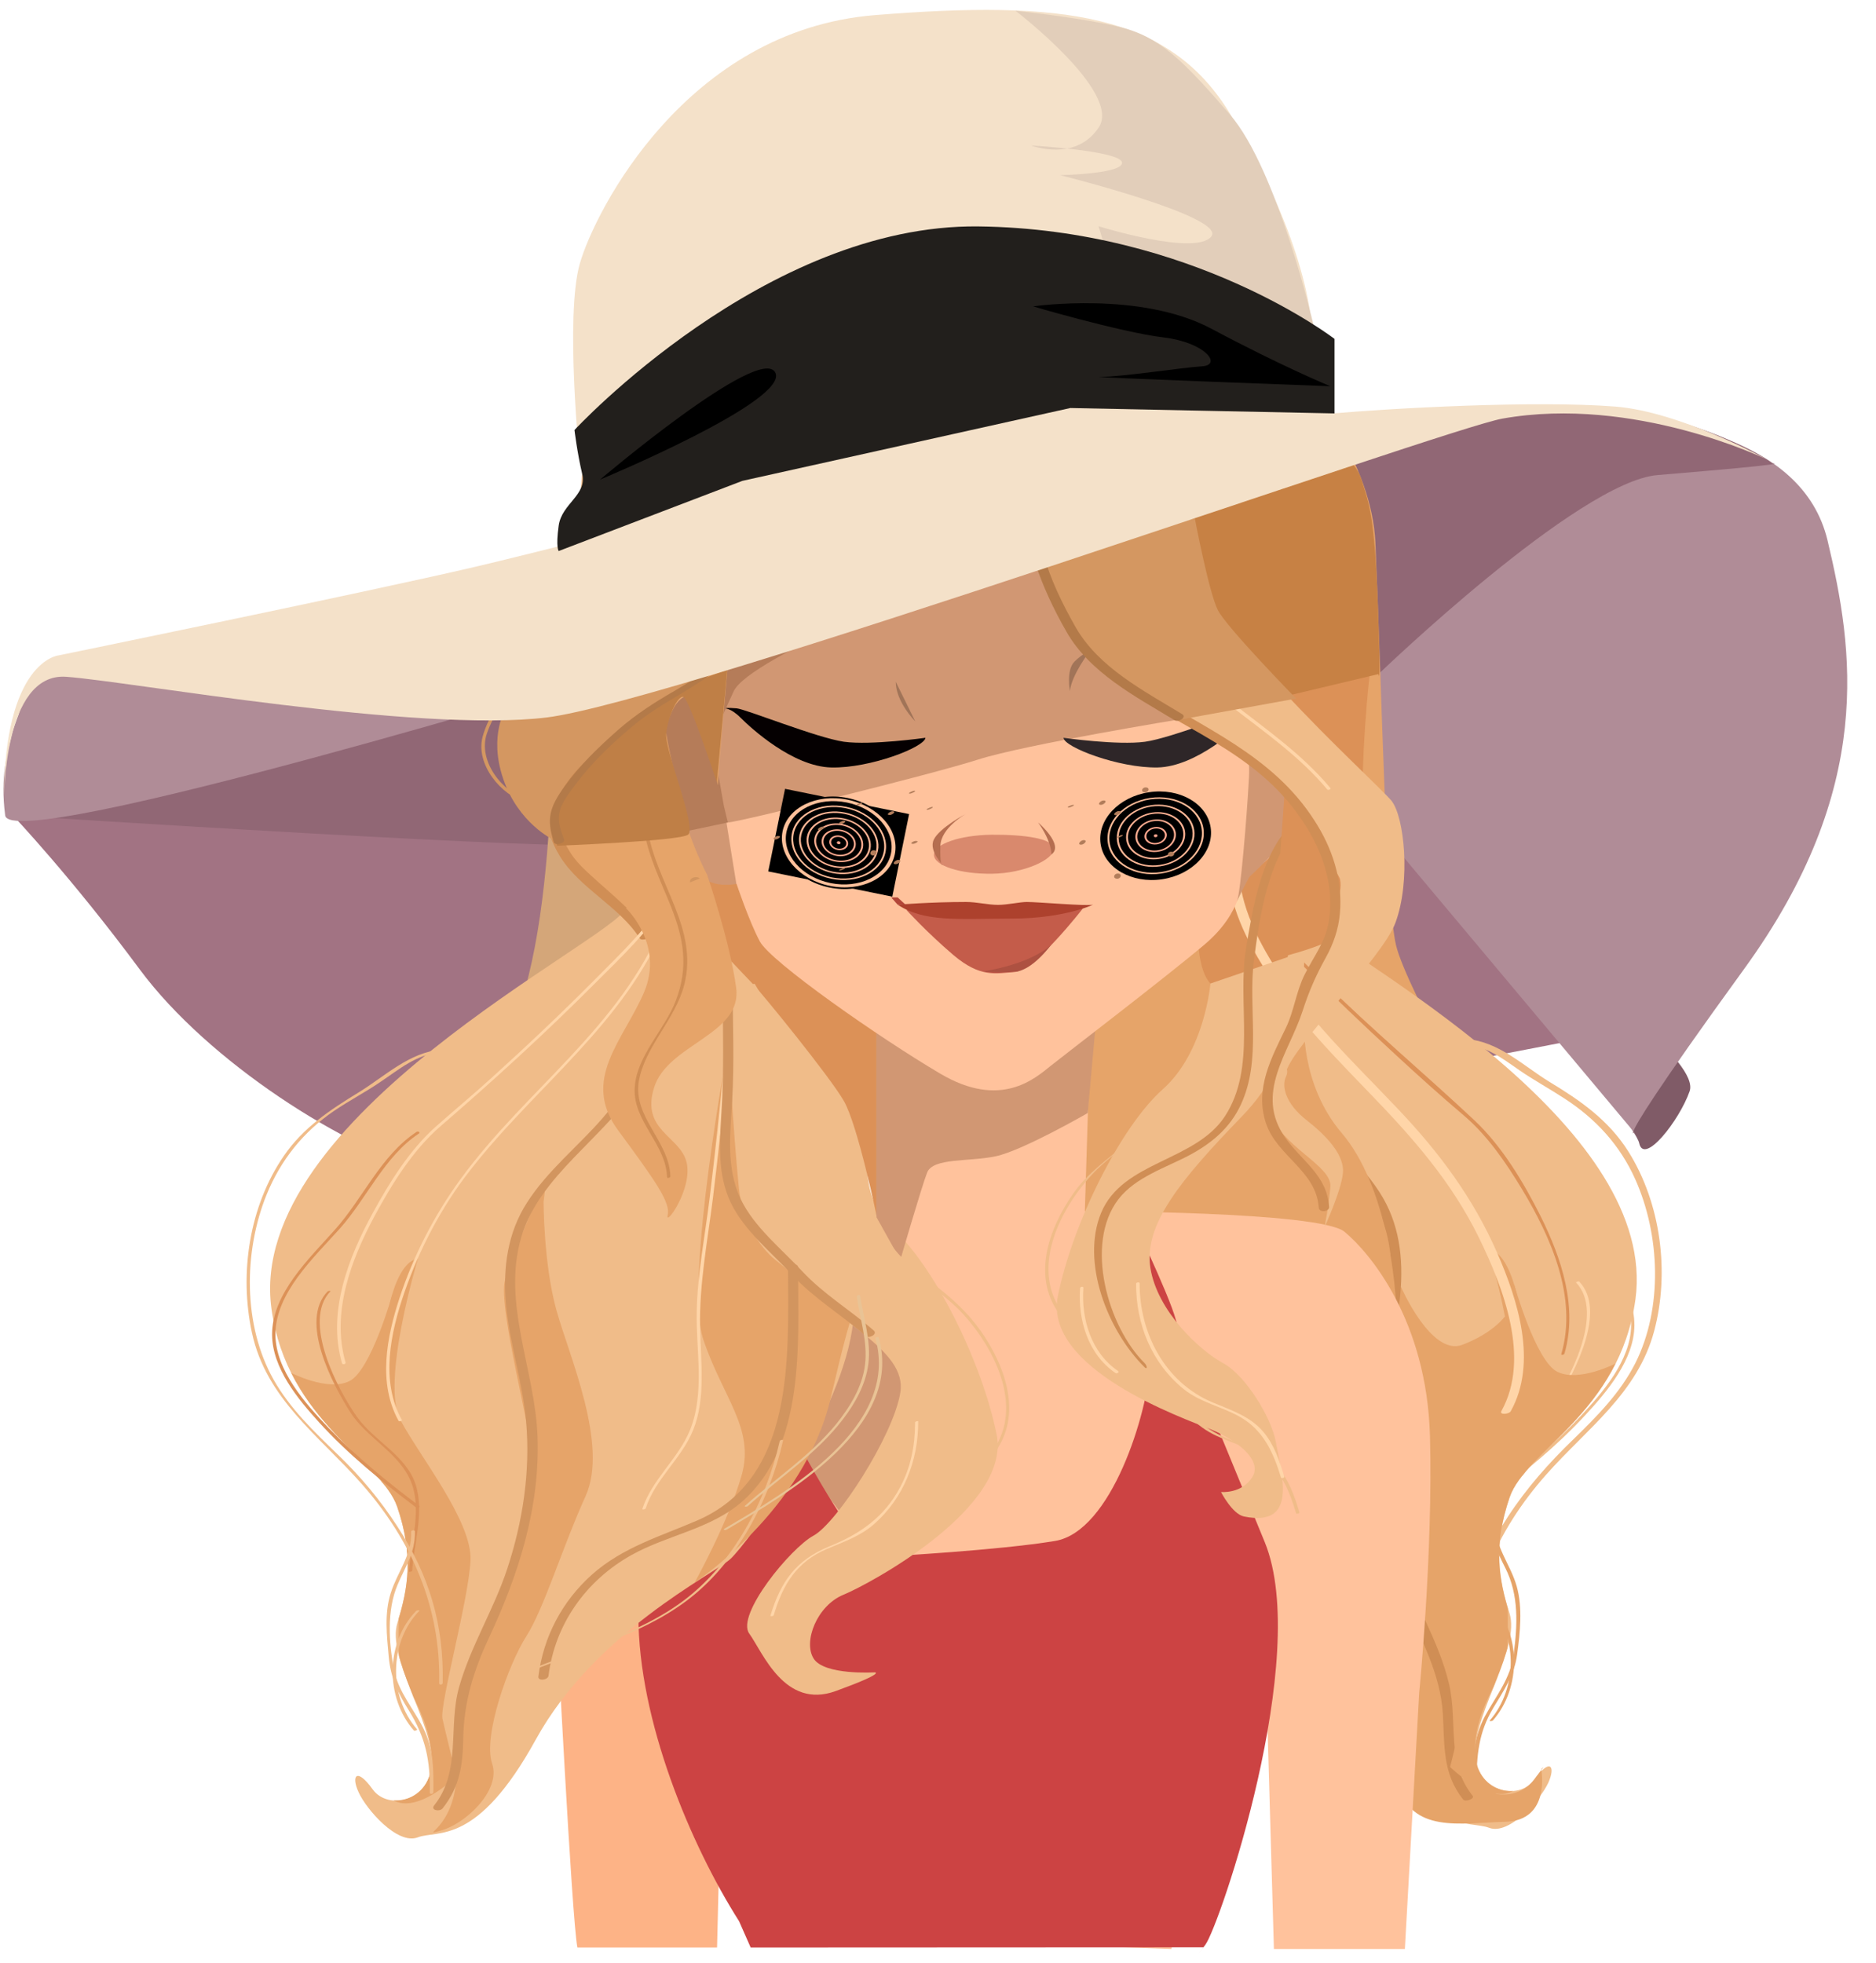 <svg xmlns="http://www.w3.org/2000/svg" xmlns:xlink="http://www.w3.org/1999/xlink" viewBox="52.8 45.4 903.9 946"><path d="M824.4 544.1S597.8 588 592.9 588c-4.9 0-292.7 32.3-333.1 21.7-40.4-10.6-106.5-52.5-139.6-97.1C87.2 468 59 438.3 59 438.3s-2.3-63 13.2-70.1c15.5-7.1 264.8-29.5 264.8-29.5l253.5-57.5 87-19.6 146.9 282.5z" fill="#a27383"/><path d="M817.9 519.1s53.9 38.1 49 52.1c-4.9 14-22 35.9-24.3 25s-86.1-110.8-86.1-110.8l61.4 33.7z" fill="#805b67"/><g fill="#b08c97"><path d="M840.3 591.2l-.6-.7c-.5 1.7.6.7.6.7z"/><path d="M933.4 306c-12.2-51.7-81-58.2-112.2-62.7s-244.1 9.3-244.1 9.3l142 193.9 120.7 144c1.2-3.4 9.9-18.3 53.2-78 63.7-87.6 52.7-154.7 40.4-206.5z"/></g><path d="M59 438.3s278.9 18.1 284.9 13.6c6-4.6-29.2-82.5-29.2-82.5L59 438.3z" fill="#916775"/><path d="M717 370.2s96.3-92.8 134.5-95.9c68.7-5.7 55.3-5.6 55.3-5.6s-21.4-16.4-70.1-26.3c-22-4.4-102 5.4-128.5 19.2-26.5 13.8-4.4 6.5-4.4 6.5L717 370.2z" fill="#916775"/><path d="M318.4 355.1s5.9 128.2-18.8 184.4c-24.7 56.2 88.1-32.2 88.1-32.2l-69.3-152.2z" fill="#d4a679"/><path d="M602.6 150.6s109.7 82.3 112.9 156.3c3.2 74 5 172.3 9.9 193.8 5 21.5 52.5 104 52.5 104l-131.4-57.3-43.9-396.8z" fill="#e6a469"/><path d="M628.7 169s-13.8-5.8-26-18.4c-19.3-19.9-60.7-20.8-69-20.8-13.5 0-99.7 1.3-134.6 28.3-34.9 27-56 61.9-61.3 79-5.2 17.2-7.9 125.1-25.1 175.3-17.2 50.2 73.6 75.3 75.1 94.8s91 98.1 91 98.1 24.2-161.6 39.3-167.8c0 0-144.2-176.6-68-236 49-38.2 150.5-10.4 154-8.1l12.3 8.1 12.3-32.5z" fill="#f0bc89"/><path d="M611 158.1c11.5 0 52.1 45.7 55.1 49.4 3 3.7 20.5 69.5 9 115.4-11.5 45.9-11.2 63.5-11.2 63.5s-2.9 85.6-8.2 97.2c-5.3 11.6-34.6 65.1-87.8 68.3-53.1 3.2 31.5-221.9 31.5-221.9s.1-171.9 11.6-171.9z" fill="#ab7d45"/><path d="M663.9 386.5s-2.9 85.6-8.2 97.2c-5.3 11.6-34.6 65.1-87.8 68.3-53.1 3.2 31.5-221.9 31.5-221.9l64.5 56.4z" fill="#631e1a"/><path d="M320.9 824s7.4 146.2 10.1 159.8h67.3l2.4-98.8-20.5-101.6-59.3 40.6z" fill="#fdb386"/><path d="M567.6 710.9s30.3-18.5 43.8-17.4l13.5 1.1s-24.7 1.1-57.3 16.3z" fill="#e1a590"/><path d="M613.5 324.2c5.2-5.2 12.4-10.3 20.3-14.3-20.6-15.3-37-30.1-41.2-34.1-18.5-18-18.7-58.4-28.1-82.4-9.3-24-37.9-42-83.6-60.7-45.7-18.7-70.4 62.9-70.4 62.9 53.2-33.7 49.7 45.6 54.5 59.2 8.8 25.1 50.9 52.7 83.1 65.4 11.7 4.6 30.5 14.3 50.4 25.8 3.9-8.3 9.1-15.9 15-21.8z" fill="#f0bc89"/><path d="M679.5 487.3c-10.9-.1-21.7-2.3-32-6.4-9 10.7-19.4 21.4-31 31-28.9 24.1-36.1 30.4-36.1 30.4s-7.1 84.8-4.9 84.8c2.2 0 27.2 12 31.7 56.2s4.2 101.2 12.5 108.7c8.2 7.5 65.2 35.2 93.7 86.9s47.2 43.5 56.9 47.2c9.7 3.7 24.7-13.5 28.5-21.7 3.7-8.2.7-12-6.7-1.5-7.5 10.5-28.5 6-28.5-13.5s21.7-50.2 16.5-66.7c-5.2-16.5-7.8-32.6.1-55.8 7.7-22.6 53.1-40.8 60.6-95.5 10.9-81-123.3-156.1-161.3-184.1z" fill="#f0bc89"/><path d="M727.8 665.4s14.6 33.6 29.5 28c14.9-5.6 20.6-13.7 20.6-13.7s15.9 47-8.6 81.2-17.4 22.5-17.4 22.5l8.7 62.3-3.3 56.1 16.7 8s10.8 2.4 18-7c7.2-9.4 3.4-4.9 3.4-4.9s4.8 24.7-17.3 25.3-44.8 5.7-52-17.9c-7.2-23.6-20.7-207.2-20.7-207.2l22.4-32.7z" fill="#e6a469"/><path d="M614 474.1s7.1 71.7 25.8 92.1c18.7 20.4 69.7 60.9 69.7 85.6 0 24.7 6 72.3 6 72.3s14.2-58.8 8.6-81.7c-8-32.7-44-51.3-65.2-92.6-15.6-30.3-20.5-69-22.2-97.3 0 0-2.5 6.4-6.2 10.3-3.6 3.8-4.9 4.2-4.9 4.2l-9-.2-2.6 7.3z" fill="#e6a469"/><path d="M634 466c.3 32.3 9.5 60.9 24.9 89.1 6.9 12.6 15.3 23.9 25.3 34.2 10.8 11.2 22.6 21.7 30.5 35.3 17.8 30.7 2.4 64.8-1.3 96.9-3.8 32.6 3.2 65.6 16.1 95.5 7.7 17.7 17.3 34.5 18.5 54.2.9 15.3-.3 28.6 9.8 41.3 1.1 1.3 5.8-.4 4.5-1.9-12.8-16.1-7-35-11.3-53.7-4.9-21.1-17.3-39.9-24-60.4-7.2-21.7-10.9-44.6-9.5-67.5 1.3-20.3 8.1-39.7 10-59.9 1.6-17.4-.4-34.5-10.1-49.4-10.6-16.3-26.3-28.2-38.5-43.1-25.5-31-39.7-72.1-40-111.9 0-1.6-4.9-.7-4.9 1.3z" fill="#d08e55"/><path d="M613.2 557.7c4.1 41.4 21.8 81.1 21 123-.3 16.2-2.9 34 3.3 49.4 5.6 13.9 18.1 23.4 22.9 37.8.2.6 1.8.1 1.6-.4-4.7-14.4-17.3-23.9-22.9-37.8-6.7-16.7-3.3-35.8-3.3-53.3.1-40.4-17.1-79-21-119.1 0-.6-1.7-.2-1.6.4z" fill="#c4b459"/><path d="M812.2 663.4c14 14.7-3.5 47.8-13.2 61.1-8.3 11.4-23.6 18.2-28 32.4-4.1 13.2.9 28 1.8 41.3 0 .2 1.7 0 1.6-.4-1-14.9-7.3-32.7.6-46.7 6.9-12.3 21-18.9 28.3-31.1 8-13.3 23.9-43 10.4-57.1-.3-.3-1.8.3-1.5.5z" fill="#ffd5a8"/><path d="M806.6 697.6c6.5-22.4-1.5-46.1-11.5-66.2-8.2-16.3-18.5-33.6-31.9-46.2-24.2-22.7-49.7-44-73.3-67.4-13.7-13.7-29.5-27.9-39.4-44.8-.4-.6-1.9 0-1.5.7 8 13.7 20.2 25.4 31.3 36.7 14.4 14.7 29.4 28.9 44.6 42.9 10.8 10 21.8 19.9 33 29.4 11.6 9.8 20.5 22.9 28.3 35.8 13.8 22.9 26.8 52.1 18.9 79.2-.4.8 1.3.6 1.5-.1z" fill="#dc9157"/><path d="M758.4 548.6c10.5.8 18.2 6.7 26.5 12.5 7 4.8 14.5 8.9 21.7 13.6 15.1 9.8 26.7 22.4 34.1 38.9 12 26.8 13.4 62.1 0 88.7-7.2 14.2-18.4 25.5-29.7 36.5-11.9 11.5-22.5 23.4-31.6 37.3-15.5 23.9-22.7 47.4-22.1 75.9 0 1.8 3.3 1.4 3.3-.2-.8-36.7 13-68.6 37.3-96 19.6-22.1 43.9-39.1 51.9-69 7.6-28.4 3.2-61.8-12.5-86.7-9.5-15-23-24.4-37.9-33.4-12.6-7.7-24.5-19.5-39.9-20.6-1.6-.1-3.3 2.3-1.1 2.5z" fill="#f0bc89"/><path d="M769.6 587.2c16.3 10.8 24.3 30.1 36.9 44.4 12.5 14.2 32.4 31.8 32.2 52.4-.1 16.8-13.7 32.4-24.6 44-13.4 14.3-28.8 26.8-44.5 38.5-.9.7.4 1.3 1.1.8 16.2-12.1 32-25 45.8-39.9 10.6-11.4 23.7-26.9 23.8-43.4.1-19.3-17.1-36-29-49.3-13.8-15.4-23-36.9-40.5-48.5-.6-.4-2 .5-1.2 1z" fill="#f0bc89"/><path d="M644.7 665.5c-1.5 10.3-5.1 20.7-4.3 31.2.8 9.9 5.7 19.2 11.5 27.1 12.6 17.3 31.1 29 46.8 43.1.4.4 1.9-.3 1.5-.6-14.2-12.7-30.4-23.4-42.8-38-6.8-8.1-13.1-17.9-14.9-28.5-2-11.6 2.1-23.1 3.8-34.5.1-.6-1.6-.3-1.6.2z" fill="#c4b459"/><path d="M633.8 691.3c-12 42.9 45.7 69.7 75.1 86.8.5.3 2-.4 1.3-.8-29.2-17-86.7-43.6-74.8-86.2.2-.6-1.5-.4-1.6.2z" fill="#fff7cc"/><path fill="#ab5699" d="M542.1 164.5l18.4 86.8 133.3 68.9-24-77.9-127.7-77.8z"/><path d="M694.7 321.3L560 251.6l-.1-.3-18.7-88 1.1.7 128 78 .1.2 24.3 79.1zM561 250.9L692.9 319l-23.5-76.4-126.5-77 18.1 85.3z" fill="#394f5e"/><path d="M633.1 350.1s43.3 27.7 64 50c16.3 17.6 21.8 39.8 10.6 44.7-11.2 4.9-26.5 54-34.4 61.7-3.1 3-29.5 22.1-37.4 12.8-11.5-13.5-2.7-57.1-2.7-57.1s9.2-17.2 13-35.7c4.3-20.7 7.6-32.6 6.9-35.7-1.1-4.9-7.1-20.7-12.9-12.5-6.1 8.6-12 41.5-12 40.3 0-5.6 4.9-68.5 4.9-68.5z" fill="#dc9157"/><defs><path id="a" d="M410.6 195.6s24.7-81.7 70.4-62.9 74.2 36.8 83.6 60.7c9.3 24 17.6 71.2 28.1 82.4 10.5 11.2 113.1 89.9 124.4 94.4 11.2 4.5 17.2 36 6 56.2-11.2 20.2-60.7 36.1-53.2 52.1s183.5 100.6 170.8 192.9c-7.5 54.7-52.9 72.9-60.6 95.5-7.9 23.2-5.3 39.3-.1 55.8s-16.5 47.2-16.5 66.7 21 24 28.5 13.5 10.5-6.7 6.7 1.5c-3.7 8.2-18.7 25.5-28.5 21.7-9.7-3.7-28.5 4.5-56.9-47.2-28.5-51.7-85.4-79.4-93.7-86.9-8.2-7.5-54.7-70.4-59.2-114.6-4.5-44.2-9-50.2-11.2-50.2-2.2 0 55.4-107.1 55.4-107.1s93.7-94.4 77.2-115.4-119.1-68.9-151.4-81.7c-32.2-12.8-63.4-54-65.4-68.2-2-14.3-1.2-92.9-54.4-59.2z"/></defs><clipPath id="b"><use xlink:href="#a" overflow="visible"/></clipPath><g clip-path="url(#b)"><path d="M770 647.3s18.2 60 8.4 78c-9.7 18-34.5 48.7-33.7 67.4.7 18.7 15 69.7 13.5 76.4-1.5 6.7-6.7 27.7-6.7 27.7s20.1 19.9 31.9 10.5l11.9-9.4s-32.6 13.9-31.9-9.4c.7-23.2 15.1-34.8 15.8-50.8.7-15.9-2.1-49.4 5.2-66.9 7.5-17.2 8.1-119.7-14.4-123.5z" fill="#e6a469"/></g><g clip-path="url(#b)"><path d="M831.4 702.3s-17.7 9.2-28.2 4.1-20.9-42.3-20.9-42.3V747l4.8 12.2s32.9-35.9 34.8-39.9c1.9-4 9.5-17 9.5-17z" fill="#e6a469"/></g><ellipse cx="625.6" cy="452.9" rx="6.5" ry="7.2" fill="#d9d9b2"/><path d="M650.9 386.2c.2 11.2 2.3 22.5 1.4 33.6-.7 8.8-4.1 16.9-6 25.5-4 18-1.3 33.8 6.7 50.5 14.2 29.6 37.2 53 59.7 76.3 20.8 21.5 39.6 42.8 52.8 69.9 11.6 23.8 24.9 57.9 10.7 83.3-1.1 2 3.8 1.5 4.5.1 13.1-23.5 3.4-53.7-6.6-76.5-11.5-26.2-27.7-48-47.3-68.7-24.4-25.8-51.2-50.4-67.5-82.5-9.4-18.6-12.5-36.2-7.4-56.5 2.2-8.8 5.1-16.8 5.3-26 .2-10.1-1.3-20.1-1.6-30.2.1-1.6-4.8-.7-4.7 1.2z" fill="#ffd5a8"/><path d="M407.9 189.6c-1.4-2.1-2.5-4.3-3.3-6.7-.2-.5-1.8 0-1.6.4.8 2.4 2 4.7 3.4 6.8.3.5 1.9 0 1.5-.5z" fill="#c4b459"/><path d="M624.5 168.9c17.8 18.1 43.2 30 44.9 58.3 0 .6 1.7.2 1.6-.4-1.7-28.4-27.2-40.3-45-58.6-.4-.4-2 .2-1.5.7z" fill="#c4b459"/><path d="M619 183.5c2.8 12.1 15.1 20.5 20.5 31.3 5.7 11.5 8.2 24.5 8.8 37.3 1.3 26.9 1.3 55.7 17.8 78.4.7 1-2.5.6-3-.1-14.7-20.1-16.9-45.6-17.8-69.8-.6-15.5-1.7-30.7-8.4-45-5.4-11.4-16-20.1-18.9-32.7-.2-.9 3-.4 3.2.5H619z" fill="#6e211d"/><path d="M579.5 213.6c.4 17.5 12.5 42.1 26 53.2.5.4 2-.3 1.3-.9-13.3-11-25.3-35.1-25.7-52.4 0-.8-1.7-.6-1.6.1z" fill="#c4b459"/><path d="M681.2 537.2s-2.3 30.3 18.2 54.3c20.5 24 28.8 73.2 26 110.6-2.8 37.4-73.3 8.9-73.3 8.9L557 639l2.2-99.5 58.8-40.7 17.9 20.5 35.3 24.7 10-6.8z" fill="#e6a469"/><path d="M578.5 532.7l-3 96.3s113.1 0 125.1 9.9 39.7 42.5 41.2 98.6c1.5 56.1-5.2 123.6-5.2 123.6l-6.9 123.4h-63.1l-5-173.3-44.4 173.3-204.3-7.4-58.4-182.8V658.6l120.6-25.8.7-100.1h102.7z" fill="#ffc29c"/><path d="M482.2 669.9s49.4 66.3 31.2 80.9c-18.3 14.6-42.5 41.1-42.5 41.1l-41.5-55.7 19.1-73.6 28.8 7.3h4.9z" fill="#d19773"/><path d="M577.7 627.2s30.8 51.1 29.4 75c-1.3 23.9-18.7 81.2-46 85.7s-79 7.3-79 7.3-6.4 18-47.1-59 40.4-84.3 40.4-84.3l-15.7-21-34 71.3s-65.3 71.1-65.3 121.7 25.2 110.5 48.5 147.2l5.6 12.7 218.1-.1s-5.8 7.7 1-1.3c6.7-9 51.1-138.8 28.6-193.9-22.5-55.1-39.5-94.7-42.9-107.3-3.4-12.6-23-53.2-23-53.2l-18.6-.8z" fill="#cc4343"/><path d="M432.3 519.3s-3 44.5-12 51.5-23.2 51.5 6 81.7c29.2 30.2 63.7 42.9 60.3 63.9-3.4 21-30.7 62.9-41.8 68.9-11.1 6-37.5 38.2-31 47.2s17 36.7 41.7 27.7c24.7-9 18.7-9 18.7-9s-24.4 1.5-29.4-6.7c-5.1-8.2 1.7-25.5 14.4-30.7 12.7-5.2 80.9-42 73.8-77.2-7.1-35.2-30.3-81.7-50.6-99.7-20.2-18-9-57.7-9-57.7l1.5-59.9h-42.6z" fill="#f0bc89"/><path d="M475.1 630.9s-9-43.3-15.7-55c-6.7-11.7-39.4-51.8-43.4-55.9-4-4.2-51.7-54.4-51.7-54.4l43.5 5.7 7.5-4.9 67.1 40.9-7.3 123.6z" fill="#dc9157"/><path d="M576.9 581.7s-31.2 18-44.2 20.8c-12.9 2.8-30.3.6-33.2 7.9-2.8 7.3-12.9 42.1-12.9 42.1L475 631.7V527.1l107.1-3.4-5.2 58z" fill="#d19773"/><path d="M581.6 409.6h69.6v55.9h-69.6z"/><ellipse cx="616.4" cy="437.6" rx="34.8" ry="28"/><ellipse cx="616.4" cy="437.6" rx="34" ry="27.3" fill="#edc8b0"/><ellipse cx="616.4" cy="437.6" rx="33.2" ry="26.6"/><ellipse cx="616.4" cy="437.6" rx="32.3" ry="26"/><ellipse cx="616.4" cy="437.6" rx="31.5" ry="25.3"/><ellipse cx="616.4" cy="437.6" rx="30.7" ry="24.6"/><ellipse cx="616.4" cy="437.6" rx="29.8" ry="24" fill="#edc3ab"/><ellipse cx="616.4" cy="437.6" rx="29" ry="23.3"/><ellipse cx="616.4" cy="437.6" rx="28.2" ry="22.6"/><ellipse cx="616.4" cy="437.6" rx="27.4" ry="22"/><ellipse cx="616.4" cy="437.6" rx="26.5" ry="21.3"/><ellipse cx="616.4" cy="437.6" rx="25.7" ry="20.6" fill="#edbea6"/><ellipse cx="616.4" cy="437.6" rx="24.9" ry="20"/><ellipse cx="616.4" cy="437.6" rx="24" ry="19.3"/><ellipse cx="616.4" cy="437.6" rx="23.2" ry="18.6"/><ellipse cx="616.4" cy="437.6" rx="22.4" ry="18"/><ellipse cx="616.4" cy="437.6" rx="21.6" ry="17.3" fill="#edb9a1"/><ellipse cx="616.4" cy="437.6" rx="20.7" ry="16.7"/><ellipse cx="616.4" cy="437.6" rx="19.9" ry="16"/><ellipse cx="616.4" cy="437.6" rx="19.1" ry="15.3"/><ellipse cx="616.4" cy="437.6" rx="18.2" ry="14.7"/><ellipse cx="616.4" cy="437.6" rx="17.4" ry="14" fill="#edb39b"/><ellipse cx="616.4" cy="437.6" rx="16.6" ry="13.3"/><ellipse cx="616.4" cy="437.6" rx="15.8" ry="12.7"/><ellipse cx="616.4" cy="437.6" rx="14.9" ry="12"/><ellipse cx="616.4" cy="437.6" rx="14.1" ry="11.3"/><ellipse cx="616.4" cy="437.6" rx="13.3" ry="10.7" fill="#edae96"/><ellipse cx="616.4" cy="437.6" rx="12.4" ry="10"/><ellipse cx="616.4" cy="437.6" rx="11.6" ry="9.3"/><ellipse cx="616.4" cy="437.6" rx="10.8" ry="8.7"/><ellipse cx="616.4" cy="437.6" rx="9.9" ry="8"/><ellipse cx="616.4" cy="437.6" rx="9.1" ry="7.3" fill="#eda991"/><ellipse cx="616.4" cy="437.6" rx="8.3" ry="6.7"/><ellipse cx="616.4" cy="437.6" rx="7.5" ry="6"/><ellipse cx="616.4" cy="437.6" rx="6.6" ry="5.3"/><ellipse cx="616.4" cy="437.6" rx="5.8" ry="4.7"/><ellipse cx="616.4" cy="437.6" rx="5" ry="4" fill="#eda48c"/><ellipse cx="616.4" cy="437.6" rx="4.1" ry="3.3"/><ellipse cx="616.4" cy="437.6" rx="3.3" ry="2.7"/><ellipse cx="616.4" cy="437.6" rx="2.5" ry="2"/><ellipse cx="616.4" cy="437.6" rx="1.7" ry="1.3"/><ellipse cx="616.4" cy="437.6" rx=".8" ry=".7" fill="#ed9f87"/><path d="M613.7 199.3c12.7 9.7 37.5 42 42.7 91.4 5.2 49.5 4.5 84.7 4.5 84.7s20.2-15.4 21.7-10.9 2.2 72.3-8.2 84.3c-10.5 12-23.3 20.2-23.3 20.2s.8 15.7-17.9 31.5S566.5 553 559 559s-24 21-53.2 3.7c-29.2-17.2-81.7-53.9-86.9-63.7-5.2-9.7-11.2-27.7-11.2-27.7s-19.5-3-19.5-9.7c0-6.7-13.5-52.5-12.7-64.4.7-12 7.5-26.2 10.5-21 3 5.2 12.7 18.7 12.7 18.7s-2.9-102.2 4.5-127.4c11.2-38.2 50.4-88.2 123.1-85.2 72.6 3 74.6 7.3 87.4 17z" fill="#ffc29c"/><path d="M383.5 358.9l102.1-45.3 110.6-18.5 25.7 96.8s-75 12.2-97.9 19.5c-22.8 7.3-115.9 30.3-120.5 30.3-4.5 0-20-82.8-20-82.8z" fill="#d19773"/><path d="M616.4 201.6s28.1 94 28.1 122.1c0 28.1 11.2 75.3 10.1 96.1-1.1 20.8-4.2 56.1-5.7 59.5-1.5 3.5 5.2-11 6.3-11.8 1.1-.8 18.7-18.2 20.9-21.6 4.4-6.5 8.8-55 8.5-69.5-.2-11.5 1.3-13.3-3.8-13.9-5.1-.6-16.6 10.6-16.6 10.6s-.6-15.1-3.7-51.4c-3-36.3-11-99.4-44.1-120.1z" fill="#d19773"/><defs><ellipse id="c" transform="rotate(-8.482 609.549 448)" cx="609.6" cy="448.1" rx="29.7" ry="20.3"/></defs><clipPath id="d"><use xlink:href="#c" overflow="visible"/></clipPath><path transform="rotate(-8.482 609.549 448)" clip-path="url(#d)" fill="#ffc29c" d="M580 427.7h59.3v40.6H580z"/><ellipse transform="rotate(-8.482 609.548 448)" cx="609.6" cy="448.1" rx="27.7" ry="22" clip-path="url(#d)" fill="#ffc29c"/><ellipse transform="rotate(-8.482 609.548 448)" cx="609.6" cy="448.1" rx="26.8" ry="21.2"/><ellipse transform="rotate(-8.482 609.549 448)" cx="609.6" cy="448.1" rx="25.9" ry="20.5"/><ellipse transform="rotate(-8.482 609.55 448.001)" cx="609.6" cy="448.1" rx="25.1" ry="19.8"/><ellipse transform="rotate(-8.482 609.552 448.002)" cx="609.6" cy="448.1" rx="24.2" ry="19.1"/><ellipse transform="rotate(-8.482 609.543 447.996)" cx="609.6" cy="448.1" rx="23.3" ry="18.4" fill="#ffbd99"/><ellipse transform="rotate(-8.482 609.553 448.003)" cx="609.6" cy="448.1" rx="22.4" ry="17.7"/><ellipse transform="rotate(-8.482 609.545 447.997)" cx="609.6" cy="448.1" rx="21.5" ry="17"/><ellipse transform="rotate(-8.482 609.556 448.005)" cx="609.6" cy="448.1" rx="20.6" ry="16.3"/><ellipse transform="rotate(-8.482 609.547 447.999)" cx="609.6" cy="448.1" rx="19.7" ry="15.6"/><ellipse transform="rotate(-8.482 609.558 448.006)" cx="609.6" cy="448.1" rx="18.8" ry="14.9" fill="#ffb897"/><ellipse transform="rotate(-8.482 609.548 448)" cx="609.6" cy="448.1" rx="17.9" ry="14.2"/><ellipse transform="rotate(-8.482 609.55 448.001)" cx="609.6" cy="448.1" rx="17" ry="13.5"/><ellipse transform="rotate(-8.482 609.552 448.002)" cx="609.6" cy="448.1" rx="16.1" ry="12.7"/><ellipse transform="rotate(-8.482 609.54 447.994)" cx="609.6" cy="448.1" rx="15.2" ry="12"/><ellipse transform="rotate(-8.482 609.554 448.003)" cx="609.6" cy="448.1" rx="14.3" ry="11.3" fill="#ffb394"/><ellipse transform="rotate(-8.482 609.54 447.995)" cx="609.6" cy="448.1" rx="13.4" ry="10.6"/><ellipse transform="rotate(-8.482 609.559 448.007)" cx="609.6" cy="448.1" rx="12.5" ry="9.9"/><ellipse transform="rotate(-8.482 609.544 447.997)" cx="609.6" cy="448.1" rx="11.6" ry="9.2"/><ellipse transform="rotate(-8.482 609.566 448.011)" cx="609.6" cy="448.1" rx="10.7" ry="8.5"/><ellipse transform="rotate(-8.482 609.545 447.998)" cx="609.6" cy="448.1" rx="9.8" ry="7.8" fill="#ffad91"/><ellipse transform="rotate(-8.482 609.548 448)" cx="609.6" cy="448.1" rx="8.9" ry="7.1"/><ellipse transform="rotate(-8.482 609.552 448.002)" cx="609.6" cy="448.1" rx="8.1" ry="6.4"/><ellipse transform="rotate(-8.482 609.556 448.005)" cx="609.6" cy="448.1" rx="7.2" ry="5.7"/><ellipse transform="rotate(-8.482 609.561 448.008)" cx="609.6" cy="448.1" rx="6.3" ry="5"/><ellipse transform="rotate(-8.482 609.523 447.984)" cx="609.6" cy="448.1" rx="5.4" ry="4.2" fill="#ffa88f"/><ellipse transform="rotate(-8.482 609.572 448.015)" cx="609.6" cy="448.1" rx="4.5" ry="3.5"/><ellipse transform="rotate(-8.482 609.526 447.986)" cx="609.6" cy="448.1" rx="3.6" ry="2.8"/><ellipse transform="rotate(-8.482 609.609 448.038)" cx="609.6" cy="448.1" rx="2.7" ry="2.1"/><ellipse transform="rotate(-8.482 609.517 447.98)" cx="609.6" cy="448.1" rx="1.8" ry="1.4"/><ellipse transform="rotate(-8.482 609.517 447.98)" cx="609.6" cy="448.1" rx=".9" ry=".7" fill="#ffa38c"/><path d="M422.957 465.28l8.092-39.784 59.774 12.158-8.092 39.784z"/><ellipse transform="rotate(-78.504 456.956 451.438)" cx="456.9" cy="451.4" rx="22" ry="28.5"/><ellipse transform="rotate(-78.504 456.955 451.438)" cx="456.9" cy="451.4" rx="21.2" ry="27.6" fill="#ffc19b"/><ellipse transform="rotate(-78.504 456.955 451.437)" cx="456.9" cy="451.4" rx="20.5" ry="26.7" fill="#ffc09b"/><ellipse transform="rotate(-78.504 456.955 451.438)" cx="456.9" cy="451.4" rx="19.8" ry="25.7"/><ellipse transform="rotate(-78.504 456.956 451.438)" cx="456.9" cy="451.4" rx="19.1" ry="24.8"/><ellipse transform="rotate(-78.504 456.955 451.438)" cx="456.9" cy="451.4" rx="18.4" ry="23.9"/><ellipse transform="rotate(-78.504 456.955 451.437)" cx="456.9" cy="451.4" rx="17.7" ry="23" fill="#ffbc99"/><ellipse transform="rotate(-78.504 456.955 451.437)" cx="456.9" cy="451.4" rx="17" ry="22.1"/><ellipse transform="rotate(-78.504 456.956 451.438)" cx="456.9" cy="451.4" rx="16.3" ry="21.1"/><ellipse transform="rotate(-78.504 456.955 451.438)" cx="456.9" cy="451.4" rx="15.6" ry="20.2"/><ellipse transform="rotate(-78.504 456.955 451.437)" cx="456.9" cy="451.4" rx="14.9" ry="19.3" fill="#ffb897"/><ellipse transform="rotate(-78.504 456.955 451.437)" cx="456.9" cy="451.4" rx="14.2" ry="18.4"/><ellipse transform="rotate(-78.504 456.956 451.438)" cx="456.9" cy="451.4" rx="13.5" ry="17.5"/><ellipse transform="rotate(-78.504 456.955 451.438)" cx="456.9" cy="451.4" rx="12.7" ry="16.5"/><ellipse transform="rotate(-78.504 456.955 451.437)" cx="456.9" cy="451.4" rx="12" ry="15.6" fill="#ffb495"/><ellipse transform="rotate(-78.504 456.955 451.437)" cx="456.9" cy="451.4" rx="11.3" ry="14.7"/><ellipse transform="rotate(-78.504 456.956 451.438)" cx="456.9" cy="451.4" rx="10.6" ry="13.8"/><ellipse transform="rotate(-78.504 456.955 451.438)" cx="456.9" cy="451.4" rx="9.9" ry="12.9"/><ellipse transform="rotate(-78.504 456.954 451.437)" cx="456.9" cy="451.4" rx="9.2" ry="11.9" fill="#ffaf92"/><ellipse transform="rotate(-78.504 456.955 451.437)" cx="456.9" cy="451.4" rx="8.5" ry="11"/><ellipse transform="rotate(-78.504 456.956 451.438)" cx="456.9" cy="451.4" rx="7.8" ry="10.1"/><ellipse transform="rotate(-78.504 456.956 451.438)" cx="456.9" cy="451.4" rx="7.1" ry="9.2"/><ellipse transform="rotate(-78.504 456.954 451.437)" cx="456.9" cy="451.4" rx="6.4" ry="8.3" fill="#ffab90"/><ellipse transform="rotate(-78.504 456.955 451.438)" cx="456.9" cy="451.4" rx="5.7" ry="7.4"/><ellipse transform="rotate(-78.504 456.957 451.438)" cx="456.9" cy="451.4" rx="5" ry="6.4"/><ellipse transform="rotate(-78.504 456.955 451.438)" cx="456.9" cy="451.4" rx="4.2" ry="5.5"/><ellipse transform="rotate(-78.504 456.953 451.437)" cx="456.9" cy="451.4" rx="3.5" ry="4.6" fill="#ffa78e"/><ellipse transform="rotate(-78.504 456.954 451.437)" cx="456.9" cy="451.4" rx="2.8" ry="3.7"/><ellipse transform="rotate(-78.504 456.96 451.438)" cx="456.9" cy="451.4" rx="2.1" ry="2.8"/><ellipse transform="rotate(-78.504 456.954 451.437)" cx="456.9" cy="451.4" rx="1.4" ry="1.8"/><ellipse transform="rotate(-78.504 456.94 451.436)" cx="456.9" cy="451.4" rx=".7" ry=".9" fill="#ffa38c"/><g><path d="M398.6 394.9s-.3 9.7-.3 14.8c0 5.1 9.3 61.6 9.3 61.6s-16.9 3.6-19.5-9.7c-2.6-13.3-15.4-60.4-14.4-65.7 1-5.3 5.2-20.2 9.2-20.2 7.1 0 15.7 19.2 15.7 19.2z" fill="#d19773"/></g><g><path d="M565.2 400.9s26.2 3.7 39.3 1.9 47.2-15.7 51.7-16.1c4.5-.4 6 0 6 0s-3-.4-7.9 4.5-25.1 23.6-43.8 24c-18.7.3-45-9.8-45.3-14.3z" fill="#2e2628"/></g><g><path d="M498.7 400.9s-26.2 3.7-39.3 1.9c-13.1-1.9-47.2-15.7-51.7-16.1-4.5-.4-6 0-6 0s3-.4 7.9 4.5 25.1 23.6 43.8 24 44.9-9.8 45.3-14.3z" fill="#050001"/></g><g><path d="M484.4 373.9l9.4 19.1s-9.4-9.4-9.4-19.1z" fill="#a17458"/></g><g><path d="M568.3 378.4s-1.9-10.1 2.2-14.2 7.5-5.2 7.5-5.2-8.9 11.5-9.7 19.4z" fill="#a17458"/></g><g><path d="M560.5 454.4c.1 5.2-14.3 11.8-29.7 12-15.4.2-28-3.9-28-9.1s12.4-9.5 27.8-9.7c15.4-.1 29.8 1.7 29.9 6.8z" fill="#d9896d"/></g><g><path d="M553 441.7s12.7 10.9 6.4 15.4c0 0 .3-6-6.4-15.4z" fill="#b56e50"/></g><g><path d="M574.5 483.2s-23 29.6-32.5 30.5c-9.6.8-16.9 2.8-29.8-8.1-12.9-11-22.7-21.8-22.7-21.8l85-.6z" fill="#c45c4a"/></g><g><path d="M518.1 437.6s-12 6.7-12.2 15.4c-.2 8.6.5 9 1.1 9.3.6.3-6.9-6.7-4.3-12.3 2.7-5.7 15.4-12.4 15.4-12.4z" fill="#b56e50"/></g><g><path d="M485.3 481.3s16.1-1.3 32.9-1.3c5.3 0 10.6 1.4 15.5 1.4 4.4 0 10.5-1.4 13.9-1.4 5.1 0 29.4 2.1 31.6 1.3 2.2-.8-12.4 6.7-38.8 6.7-26.5.1-42.2 1.8-55.1-6.7z" fill="#ad412d"/></g><g><path d="M559.2 500.7s-8.8 12.2-17.2 12.9c-8.4.7-15.8-.1-15.8-.1s22.4-3.1 33-12.8z" fill="#ad5141"/></g><g><path fill="#b34638" d="M489.1 481.3l-3.8-3.5h-3.1l3.1 3.5z"/></g><g><path d="M613.7 200.1s-4.7 29.7-50.4 34.2c0 0-.5-3.1-.7 3.2-1.1 31.4-3.9 53.5-30.9 72.4-22.4 15.7-117.7 52.1-125.4 68.6-7.7 16.5-15.7 36.7-15.7 36.7v-74.4L502.2 291l48.2-90.9h63.3z" fill="#b57c59"/></g><g><path d="M573.7 327.8s3.6-16.9 5.1-17.6 3.4 0 3.4 0 16.1-11.6 31.1-12.4c15-.7 30.3-2 33.7 4.8 5.6 11.2 9 22.5 7.3 23.3-1.7.8-6.4-14.7-9.5-16.3-3-1.5-7.5-.3-12.4.5-11.1 1.9-46.5 14.2-50.6 19.9 0 .1-8.5-.2-8.1-2.2z" fill="#572a12"/></g><g><path d="M492.7 327.8s-3.6-16.9-5.1-17.6-3.4 0-3.4 0-16.1-11.6-31.1-12.4-30.3-2-33.7 4.8c-5.6 11.2-9 22.5-7.3 23.3 1.7.8 6.4-14.7 9.5-16.3 3-1.5 7.5-.3 12.4.5 11.1 1.9 46.5 14.2 50.6 19.9 0 .1 8.5-.2 8.1-2.2z" fill="#572a12"/></g><g><path d="M411.7 356.7s-14.6 11.1-15.5 22.9c-1.3 16.5-3.3 12.6-7 0-.6-2.2-8.6-10.1-8.6-10.1l31.1-12.8z" fill="#631e1a"/></g><g><path d="M401.6 433.8s-6.4-36-6.8-37.8c-.3-1.9-7.8-17.8-12.7-14.7-4.9 3.1-19.5 21.9-14.1 35.5 5.4 13.7 17 28.8 17 28.8l18.5-3.9-1.9-7.9z" fill="#b57c59"/></g><g><path d="M567.7 434.5c.7 0 3.7-1.3 2.1-1.3-.7 0-3.7 1.3-2.1 1.3z" fill="#b27d5b"/></g><g><path d="M583.3 433.2c1.4 0 3.4-2.1 1.2-2.1-1.4 0-3.4 2.1-1.2 2.1z" fill="#b27d5b"/></g><g><path d="M573.7 452.4c1.5 0 3.4-2.2 1.2-2.2-1.4 0-3.3 2.2-1.2 2.2z" fill="#b27d5b"/></g><g><path d="M591.1 468.8c1.9 0 2.5-2.5.3-2.5-2 0-2.6 2.5-.3 2.5z" fill="#b27d5b"/></g><g><path d="M590.6 438.2c1.3 0 3.4-2 1.2-2-1.3 0-3.4 2-1.2 2z" fill="#b27d5b"/></g><g><path d="M604.5 427.2c1.9 0 2.5-2.4.3-2.4-1.9 0-2.5 2.4-.3 2.4z" fill="#b27d5b"/></g><g><path d="M591.3 449.1c.7 0 3.7-1.4 2.1-1.4-.8.1-3.7 1.4-2.1 1.4z" fill="#b27d5b"/></g><g><path d="M616.9 458.1c1.8 0 2.5-2.3.3-2.3-1.9-.1-2.5 2.3-.3 2.3z" fill="#b27d5b"/></g><g><path d="M499.7 435.6c.7 0 3.7-1.4 2.1-1.4-.7.1-3.7 1.4-2.1 1.4z" fill="#b27d5b"/></g><g><path d="M491.2 427.8c.7 0 3.7-1.4 2.1-1.4-.7 0-3.7 1.4-2.1 1.4z" fill="#b27d5b"/></g><g><path d="M492.7 452c1 0 3.5-1.4 1.4-1.4-1-.1-3.5 1.4-1.4 1.4z" fill="#b27d5b"/></g><g><path d="M473.6 457.6c1.9 0 2.4-2.5.2-2.5-1.9-.1-2.4 2.5-.2 2.5z" fill="#b27d5b"/></g><g><path d="M465.9 433.4c.7 0 3.7-1.3 2.1-1.3-.6 0-3.6 1.3-2.1 1.3z" fill="#b27d5b"/></g><g><path d="M447.8 445.4c1.1 0 3.5-1.7 1.3-1.7-1.1 0-3.5 1.7-1.3 1.7z" fill="#b27d5b"/></g><g><path d="M426.4 449.9c1.2 0 3.5-1.7 1.3-1.7-1.1-.1-3.4 1.7-1.3 1.7z" fill="#b27d5b"/></g><g><path d="M457.5 464.8c.6 0 3.7-1.2 2.1-1.2-.6 0-3.6 1.2-2.1 1.2z" fill="#b27d5b"/></g><g><path d="M457.9 442.5c1.1 0 3.5-1.6 1.3-1.6-1 0-3.5 1.6-1.3 1.6z" fill="#b27d5b"/></g><g><path d="M481.5 438.1c1.2 0 3.5-1.8 1.3-1.8-1.2 0-3.5 1.8-1.3 1.8z" fill="#b27d5b"/></g><g><path d="M484.4 461.8c1.4 0 3.4-2.1 1.2-2.1-1.4.1-3.4 2.1-1.2 2.1z" fill="#b27d5b"/></g><g><path d="M607.6 681.3c-.1 19.8 8 39.9 24.4 51.9 8.7 6.4 19.8 7.9 28.6 13.9 9.4 6.4 13.6 17 16.7 27.5.1.4 1.7 0 1.6-.4-2.4-8.1-5.3-16.4-11.2-22.7-7.6-8.3-18.4-10.1-28.1-15.1-20.3-10.5-30.5-33.5-30.5-55.5.1-.3-1.5-.1-1.5.4z" fill="#f0bc89"/><path d="M771.6 778.9c-.3 8.3 2.8 14.7 6.5 22 6.6 13.1 5.9 27.4 4 41.7-1.5 11.6-8.4 19.8-13.8 29.7-5.7 10.6-5.8 20.7-5.7 32.5 0 .9 1.7.6 1.7-.1-.1-13.3.9-24.5 7.9-36.2 5.1-8.5 10.3-16 11.6-26 1.4-10.4 2.7-22.4-.2-32.7-3.1-11-10.7-18.9-10.3-31 0-.8-1.6-.6-1.7.1z" fill="#e6a469"/><path d="M769.5 817.4c14.7 15 14.8 41.3 1.1 57-.4.5 1.2.3 1.5 0 13.9-15.9 13.7-42.4-1.1-57.6-.4-.4-1.9.2-1.5.6z" fill="#e6a469"/></g><g><path fill="#cfbc54" d="M482.2 169l-18.4 86.8-133.4 68.9 24-77.9L482.2 169z"/><path d="M456.7 205.4s-52.1 63.6-68.6 73.3c-16.5 9.7-78.2 51.3-78.2 51.3l-6.3 46.4 135.5-85.5 32.2-45.9-14.6-39.6z" fill="#e6a469"/><path d="M613.7 199.3s-30.8 26.2-56.6 27.7 10.8-60.7 10.8-60.7l35.3 20.2 10.5 12.8z" fill="#631e1a"/><path d="M613.7 200.1s-24.7-81.7-70.4-62.9c-45.7 18.7-74.2 36.8-83.6 60.7-9.3 24-9.5 64.4-28.1 82.4-4.7 4.5-25.1 22.9-49.5 40.2-33 23.4-72.2 47.1-78 51.9-9.4 7.7-14.2 38.3-2.9 58.6 11.2 20.2 60.7 36.1 53.2 52.1S170.9 583.7 183.6 676c7.5 54.7 52.9 72.9 60.6 95.5 7.9 23.2 5.3 39.3.1 55.8s16.5 47.2 16.5 66.7-21 24-28.5 13.5-10.5-6.7-6.7 1.5c3.7 8.2 18.7 25.5 28.5 21.7 9.7-3.7 28.5 4.5 56.9-47.2 28.5-51.7 85.4-79.4 93.7-86.9 8.2-7.5 54.7-70.4 59.2-114.6 4.5-44.2 9-50.2 11.2-50.2 2.2 0-55.4-107.1-55.4-107.1s-93.7-94.4-77.2-115.4 101.4-71.7 133.7-84.5c32.2-12.7 74.3-40.3 83.1-65.4 4.7-13.7 1.2-93 54.4-59.3z" fill="#f0bc89"/><path d="M314.7 624.4s0 30.1 6.2 52.3c6.2 22.3 25.3 65 14 89.7-11.2 24.7-19.9 53.9-28.5 67.4-8.6 13.5-21 48.1-16.5 61.3 4.5 13.2-13.3 29.3-24.6 32.3-11.3 3 6.4-.3 7.4-26.2s3.7-46.1 9.9-59.6 29-68.6 27.8-87.1c-1.2-18.5-17.8-79.3-14.3-92.2 3.4-12.8 17.1-43.4 18.6-45.2 1.4-1.5 0 7.3 0 7.3z" fill="#e6a469"/><path d="M403.6 364.5s-49.6 28.4-70.2 50.7c-16.3 17.6-22.3 25.7-14.2 34.8 24.3 27.4 31.5 31.3 40.4 37.7 8.5 6.1 34.1-20.4 34.1-20.4s-9.2-17.2-13-35.7c-4.3-20.7-7.6-32.6-6.9-35.7 1.1-4.9 7.1-20.7 12.9-12.5 6.1 8.6 12 41.5 12 40.3 0-5.5 4.9-59.2 4.9-59.2z" fill="#e6a469"/><path d="M403.8 548.2s-21.4 114.4-12.2 142.4c9.3 28 24.9 42.9 18.6 65.4-6.3 22.5-22.7 51.9-22.7 51.9s52.8-34.5 65.5-88.7c12.7-54.2 10.8-37.4 10.8-37.4s-15.9-12.1-37.5-29.4c-7.5-6.1-15.9-18.8-17.5-34.6-2.9-29.3-5-69.6-5-69.6z" fill="#e6a469"/><defs><path id="e" d="M613.7 200.1s-24.7-81.7-70.4-62.9c-45.7 18.7-74.2 36.8-83.6 60.7-9.3 24-17.6 71.2-28.1 82.4-10.5 11.2-113.1 89.9-124.4 94.4-11.2 4.5-17.2 36-6 56.2 11.2 20.2 60.7 36.1 53.2 52.1S170.9 583.6 183.6 675.9c7.5 54.7 52.9 72.9 60.6 95.5 7.9 23.2 5.3 39.3.1 55.8s16.5 47.2 16.5 66.7-21 24-28.5 13.5-10.5-6.7-6.7 1.5c3.7 8.2 18.7 25.5 28.5 21.7 9.7-3.7 28.5 4.5 56.9-47.2 28.5-51.7 85.4-79.4 93.7-86.9 8.2-7.5 54.7-70.4 59.2-114.6 4.5-44.2 9-50.2 11.2-50.2 2.2 0-55.4-107.1-55.4-107.1s-93.7-94.4-77.2-115.4 119.1-68.9 151.4-81.7c32.2-12.7 63.4-53.9 65.4-68.2 1.9-14.3 1.2-92.9 54.4-59.2z"/></defs><clipPath id="f"><use xlink:href="#e" overflow="visible"/></clipPath><g clip-path="url(#f)"><path d="M254.2 651.8s-18.2 60-8.4 78c9.7 18 34.5 48.7 33.7 67.4s-15 69.7-13.5 76.4c1.5 6.7 6.7 27.7 6.7 27.7s-20.1 19.9-31.9 10.5l-11.9-9.4s32.6 13.9 31.9-9.4c-.7-23.2-15.1-34.8-15.8-50.8-.7-15.9 2.1-49.4-5.2-66.9-7.5-17.2-8.1-119.7 14.4-123.5z" fill="#e6a469"/></g><g clip-path="url(#f)"><path d="M192.9 706.8s17.7 9.2 28.2 4.1 20.9-42.3 20.9-42.3v82.9l-4.8 12.2s-32.9-35.9-34.8-39.9c-2-4-9.5-17-9.5-17z" fill="#e6a469"/></g><path d="M602.9 177.1c-10.2-12-27.8-18.7-40.9-7.2-13.9 12.1-11.6 35.4-15.1 51.8-.1.6.8.1 1-.6 2.3-10.9 4.7-22.1 7.5-33 1.3-5.2 3-10.4 6.2-14.7 11.2-15.3 28.9-6.3 38.2 4.6.5.7 3.3-.7 3.1-.9z" fill="#6e211d"/><path d="M617.8 194.4c1.4-2.1 2.6-4.4 3.4-6.9.2-.5-1.4-.3-1.6.2-.8 2.4-1.9 4.6-3.3 6.6-.4.7 1.2.6 1.5.1z" fill="#c4b459"/><path d="M540.3 142.4c-19 9.5-19.3 32.2-23.9 50.4-4 15.8-10.5 31.4-16.9 46.4-6.5 15.3-13.3 31-24 43.8-34.2 40.9-91.4 50.9-132.2 83.2-.7.6.9.6 1.3.3 38.8-30.8 91.4-41.1 126.5-76.9 18.9-19.3 29-46.4 38.3-71.4 4.7-12.7 8.6-25.2 11.2-38.4 2.8-14.2 6.1-29.7 20.3-36.8 1-.4.1-1-.6-.6z" fill="#fff7cc"/><path d="M452.8 207.1c-3.8 21.4-4.6 47.3-17.7 65.6-9.8 13.7-25.7 24.8-38.6 35.3-13.2 10.6-26.8 20.6-41.1 29.7-15.9 10.2-34.4 18.8-47.8 32.4-10.9 11.1-13.7 25-13.3 40.2 0 1.5 4.9.6 4.9-1.3-.5-19.1 5.3-33.7 20.8-45.3 18.7-14 39.8-24.7 58.7-38.3 12.5-9 24.5-18.6 36.2-28.6 9.7-8.3 21.1-16.9 27.4-28.2 10.5-18.7 11.8-41.4 15.4-62.1.3-1.9-4.7-1.1-4.9.6z" fill="#e8c46a"/><path d="M416.3 354.5c-17.2 8.6-33.5 19.9-49.6 30.2-14.9 9.4-29.2 21.7-40.7 35-10.7 12.3-12.3 23.9-3.4 38.3 9.6 15.6 28.5 24 38.5 39.6.9 1.4 5.5-.3 4.9-1.3-8.5-13.2-22-22.4-33-33.4-5.6-5.6-9-12.1-11.1-19.9-2.5-9.3 2.7-16.7 8.6-23.5 11.5-13.4 26.1-26.2 41.4-35.2 15.9-9.3 30.9-20.5 47.4-28.7 2.9-1.4-1.6-1.8-3-1.1z" fill="#d08e55"/><path d="M349.9 412.7c3.3 11.6 5 24.7 13.6 33.9.5.5 2.1-.1 1.5-.7-8.5-9-10.2-22.1-13.4-33.6-.3-.8-2-.3-1.7.4z" fill="#d6c461"/><path d="M372.3 489.9c-20.7 50.7-66.1 80.5-97.5 123.5-12.7 17.4-22.9 37.2-29.6 57.7-6.1 18.7-10.4 40.9-.3 59 .2.4 1.8-.2 1.6-.4-10.6-18.9-5.5-42.3 1.2-61.7 7.2-20.7 17.8-41 31.3-58.3 31.6-40.8 74.8-70.8 94.8-120 .3-.4-1.3-.2-1.5.2z" fill="#ffd5a8"/><path d="M385.3 470c-.3 40.7-15.2 83.2-42.2 114.2-11.9 13.7-26.5 25.2-36.4 40.7-9.3 14.5-11.5 30.9-10.2 47.8 1.6 19.5 8.1 38.2 9.8 57.7 2.1 23.9-1.6 48.2-9.1 70.9-6.4 19.5-17.6 37.2-23.2 57-5.4 19.2 1.2 40.4-12 57-1.9 2.4 2.7 3.2 4.1 1.4 8.2-10.4 9.7-20.8 9.9-33.7.3-17.7 5.1-33 12.6-48.9 14.2-30.5 24.4-62.4 23.2-96.4-1.1-32-17.2-64-7.9-96 8.9-30.3 40.6-48.2 56.7-74.4 18.4-30 29.3-62.3 29.6-97.6.1-2.6-4.9-1.9-4.9.3z" fill="#d2955f"/><path d="M401.6 558.3c-1.9 21.5-4.3 43-6.9 64.5-2.2 18.1-5.9 36.4-6.2 54.6-.4 18.7 4 39.3-3.3 57.2-5.7 13.8-18.1 23.4-22.9 37.8-.2.5 1.4.3 1.6-.2 4.7-14.4 17.3-23.9 22.9-37.8 6.2-15.4 3.6-33.3 3.3-49.4-.4-20.9 3.6-41.6 6.2-62.3 2.6-21.5 5-42.9 6.9-64.5 0-.8-1.6-.4-1.6.1z" fill="#ffd5a8"/><path d="M432.5 656.6c.1 43 3.3 100.9-43.5 121.3-18 7.8-36 12.9-51 26.2-14.4 12.9-23.4 30-25.8 49.1-.3 2.4 4.7 1.7 4.9-.4 3.1-24.9 18.1-45.9 39.9-58.1 17.3-9.7 38.3-12.5 53.5-25.9 30.4-26.8 26.9-76.2 26.8-112.7.1-2.4-4.8-1.6-4.8.5z" fill="#d2955f"/><path d="M401 521.7c.1 20 .7 39.9-.6 59.8-.9 14.7-2 29.7 4.5 43.4 6.6 13.7 19.8 24.1 29.9 35.1 10.4 11.2 23.7 19.1 35.2 29.2 1.5 1.3 5.8-.9 3.8-2.7-11.2-9.8-24.3-17.6-34.5-28.6-10-10.8-23.1-21.2-29.6-34.7-7.2-15.1-5-31.7-4.1-47.8 1-18 .3-36.1.2-54.1.2-2.4-4.8-1.6-4.8.4z" fill="#d2955f"/><path d="M415.2 520.3c12.5 21.3 26.1 46.6 25.7 71.8-.4 22.7-2.8 48.5 14.8 65.9 15 14.8 42.2 16.6 52.2 36.5 11.7 23 2.6 57.8-15.1 75.3-.7.7.9.7 1.3.3 15.9-15.6 22.6-40.7 19.4-62.5-3.8-25.7-25.9-30.5-45.5-42.1-29.5-17.5-25.1-48.8-25.5-78.4-.3-23.3-14.4-47.9-25.9-67.4-.2-.6-1.8 0-1.4.6z" fill="#f0bc89"/><path d="M493.7 730.8c0 11-2 21.5-7.2 31.2-7.6 14.4-19.3 22.5-34.1 28.5-16.1 6.6-23.4 16.9-28.4 33.4-.1.4 1.5.2 1.6-.2 4.4-14.8 10.9-25.7 25.7-32 8-3.4 15.8-6 22.5-11.8 14.4-12.6 21.5-30.7 21.4-49.6.1-.3-1.5-.1-1.5.5z" fill="#ffd5a8"/><path d="M210.6 667.7c-13.7 14.3 2.4 44.6 10.8 57.9 7.6 12.1 22.1 18.9 28.5 31.7 6.9 13.7.9 31-.1 45.4 0 .2 1.6 0 1.6-.4.9-13.3 5.8-28 1.8-41.2-4.4-14.3-20.1-21.3-28.4-33-9.3-13.1-26.6-46.1-12.8-60.5.3-.4-1.2-.2-1.4.1z" fill="#dc9157"/><path d="M219.3 701.9c-7-24.1 2.7-49.6 14.1-70.8 8.3-15.3 18.3-31.5 31.6-43 25.6-22.1 50.6-44.9 74.5-68.9 12.6-12.6 26.7-25.8 35.8-41.3.5-.8-1.2-.8-1.6-.2-8.8 15-22.6 27.8-34.7 40.1-16 16.1-32.5 31.7-49.3 46.9-8.9 8.1-18.2 15.8-27.2 23.8-12.4 11.1-22.1 26.7-30 41.2-11.8 21.5-22.1 47.9-14.9 72.6.3.8 1.9.4 1.7-.4z" fill="#ffd5a8"/><path d="M398.3 166.2c-17.9 18.3-43.4 30.1-45.1 58.7 0 .6 1.6.3 1.6-.2 1.7-28.3 27.1-40.2 44.8-58.2.7-.7-.9-.7-1.3-.3z" fill="#c4b459"/><path d="M354.4 483s18.7 17.5 8.6 40.8c-10.1 23.2-30.3 41.8-12.4 66.2 18 24.4 25.4 34.9 23.9 40.9-1.4 6 12.2-12.7 9.1-25.5-3.1-12.7-22.2-15.2-15.6-36.1 6.6-20.9 42.5-25.4 39.5-47.9s-13.9-54.2-13.9-54.2L354.4 483z" fill="#e6a469"/><path d="M358.9 336.4c-.8 0-1.3-.2-1.5-.7-.1-.2-.3-.7.1-1.2 15.2-20.8 16.3-46.8 17.4-72l.3-6c.7-14.5 3.7-27.1 8.9-37.6 2.3-4.6 5.8-8.8 9.2-12.9 4.5-5.3 9.1-10.8 10.9-17.2H402l.2-1c.3-1.2 2.3-1.6 3.2-1.6.7 0 1.2.2 1.5.5.2.3.3.6.2 1-1.8 7.6-6.3 13.9-10.7 19.9-3 4.1-6.1 8.3-8.2 12.9-6.6 14.1-7.7 29.2-8.3 44.7-1 24.4-3.1 49.9-18 70.2-.7.8-2.3 1-3 1zm35.7-129.3c-3.4 4.1-6.9 8.2-9.1 12.6-5.1 10.3-8 22.7-8.7 37l-.3 6c-1.1 25.1-2.2 51-17.1 72.1.5-.1.9-.2 1.1-.3 14.5-19.9 16.7-45.1 17.6-69.3.6-15.7 1.7-30.9 8.5-45.3 2.1-4.7 5.1-8.8 8-12.8z" fill="#c4b459"/><path d="M431.7 191.7c-18.1.8-25.3 25.6-29.2 39.9-6.8 25-6.5 52.5-6.5 78.2 0 .7 1.6.4 1.6-.2 0-21.6.4-43.7 3.8-65.1 2.5-16 10-50.9 30.2-51.8.7-.1 1.2-1.1.1-1z" fill="#c4b459"/><path d="M443.1 218.3c-.4 17.3-12.4 41.6-25.7 52.5-.7.6.9.5 1.3.2 13.6-11.2 25.6-35.6 26-53.1.1-.5-1.5-.2-1.6.4z" fill="#c4b459"/><path d="M619.4 169.1c9.8.9 19.4 9.7 27.9 14.4 8.4 4.6 15.1 12.9 20.2 20.8 13.9 21.4 13 48.6 6.1 72.3-.2.7 1.5.5 1.6-.2 7.3-25 7.6-53.3-7.9-75.3-5.6-7.9-12.1-14.9-20.7-19.4-8.8-4.6-16.3-12.7-26.6-13.6-.7-.1-1.7.9-.6 1z" fill="#ffea74"/><path d="M594.3 162.8c-7.4-12.8-11.3-28.5-21.7-39.5-9.7-10.2-23.8-8.7-36.6-7.3-27.2 3-60.1 13.1-74.8 38.1-.1.2 1.4.1 1.6-.3 15.6-26.6 51.8-36.5 80.7-37.8 15.9-.8 25.9 3 34.2 17 5.7 9.7 9.4 20.4 15 30.2.2.4 1.7-.2 1.6-.4z" fill="#ffea74"/><path d="M307.8 371.4c-10.3 3.4-19.9 19.1-22.5 29.1-3.4 13.2 8.8 28 21 31.6.7.2 1.9-.9.9-1.2-12.4-3.7-24.3-18.9-19.8-32.1 3-8.7 11.3-23.2 20.6-26.3 1.1-.2.8-1.4-.2-1.1z" fill="#d49761"/><path d="M265.3 551.2c-15.1 1.1-27.2 12.9-39.6 20.5-13.9 8.5-26.8 17-36.1 30.6-16.7 24.2-21.6 56.7-15.4 85.3 6.9 31.9 32.3 49.5 52.7 72.6 24.3 27.5 38.3 59.5 37.5 96.3 0 .9 1.6.7 1.7-.1.6-28.3-6.5-52-21.9-75.6-8.3-12.8-17.7-24-28.7-34.6-11.4-11-22.9-22-30.8-35.9-14.9-26.3-14.6-61.8-3.4-89.4 6.8-16.6 17.6-30.1 32.4-40.2 7.2-4.9 14.9-8.9 22.1-13.8 9.3-6.2 17.7-13.6 29.4-14.4.9-.1 1.2-1.4.1-1.3z" fill="#f0bc89"/><path d="M253.5 590.8c-17.2 11.3-25.9 32.2-39.4 47.2-12.1 13.6-30.3 30.7-30.2 50.5.1 16.1 12.4 31 22.7 42.3 14 15.4 30.3 28.6 46.9 41.1.6.5 2-.4 1.2-1-15.3-11.4-30.1-23.6-43.4-37.3-11.2-11.7-25.7-27.9-25.8-45.1-.1-20.1 18.7-37.3 31.1-51.2 13-14.6 21.4-34.7 38-45.7.9-.6-.4-1.3-1.1-.8z" fill="#dc9157"/><path d="M250.9 783.4c.4 11.5-6.5 19.1-9.8 29.5-3.2 9.9-1.9 20.7-1 30.8.9 10 4.4 17.4 9.6 25.7 8.3 13.4 10.4 24.2 10.2 39.8 0 .9 1.6.6 1.7-.1.1-11.1.2-21-4.9-31.1-4.7-9.4-11.9-17.3-14-27.9-2.6-13-3.6-28.8 1.7-41.2 3.8-9 8.6-15.5 8.3-25.7-.1-.7-1.8-.5-1.8.2z" fill="#f0bc89"/><path d="M253.3 821.6c-14.8 15.2-15 41.7-1.1 57.6.3.4 1.9-.2 1.5-.6-13.7-15.7-13.5-42 1.1-57 .4-.5-1.2-.3-1.5 0z" fill="#f0bc89"/><path d="M428.5 739.7c-6.5 28.8-22.3 58.9-46.3 76.9-22.3 16.7-50.3 23.4-75.7 34-1.1.4-.1.9.6.6 25.6-10.7 53.8-17.5 76.4-34.4 24.1-18 40.1-48.4 46.6-77.3.2-.6-1.5-.3-1.6.2z" fill="#f0bc89"/><path d="M465.6 670.1c1.6 10.9 5.3 21.7 4 32.7-1.2 10.7-7.4 20.8-14.1 29-12.5 15.2-29.2 26.1-43.7 39.1-.7.6.9.6 1.3.2 15.4-13.8 33.3-25.3 45.9-41.9 5.9-7.7 11-16.9 12.2-26.7 1.4-11.1-2.4-22.1-4-33 0-.4-1.7 0-1.6.6z" fill="#e9c395"/><path d="M474.6 690.3c11.9 42.6-42.6 73.9-72.8 91.7-.9.6.5.8 1 .5 30.4-17.9 85.4-49.6 73.4-92.6-.1-.6-1.8-.2-1.6.4z" fill="#e9c395"/><path d="M475.7 636.4c7 19.4 27.8 27.6 41 42 15.9 17.4 30.3 46.6 13.1 67.7-.6.8.9.9 1.3.4 14.1-17.3 7.3-39.8-3.8-56.9-5.9-9.2-13.4-16.6-21.9-23.3-11-8.6-23.1-16.6-28.1-30.3-.2-.7-1.8-.3-1.6.4z" fill="#f0bc89"/><path d="M363.3 446.4c2.2 12.3 8.1 24.1 12.7 35.6 6.2 15.6 8.7 29.1 2.4 45.6-5.3 14-19.2 26.8-19.8 42.3-.7 16 15.2 26.8 15.6 42.8 0 .5 1.6.2 1.6-.4-.4-16.9-18.1-28.6-15.2-45.9 2.9-16.7 17.6-29.8 21.9-46.5 6.9-27-13.1-48.4-17.5-73.9-.1-.6-1.8-.2-1.7.4z" fill="#d08e55"/></g><g><path d="M672.6 500.7s8.6-4.8 8.6 6.6c0 5.8-.7 45.9-30 76-29.2 30.2-47.5 52.1-44.1 73.1 3.4 21 23.9 39.8 35 45.8 11.1 6 23.2 26.5 25.3 37.4 3.3 17.5 10.6 41.7-15.2 36.5-5.6-1.1-11.1-11.8-11.1-11.8s10 1 15.1-7.2-7.6-17.9-20.3-23.1c-12.7-5.2-80.5-28.9-73.4-64.1 7.1-35.2 30.3-81.7 50.6-99.7 20.2-18 22.9-50.9 22.9-50.9l37.4-12.8-.8-5.8z" fill="#f0bc89"/><path d="M675.2 442.5c-14.8 14.3-18.9 41-22.1 60.3-4.2 26.2 5.2 56.7-10 80.3-14.3 22.1-49.4 21.6-59.8 46.8-9.7 23.7 3.1 56.6 21 74.3 1.3 1.3 1.4-.6 0-2-17.6-17.4-29.2-57.4-12.6-79 8.3-10.7 22.7-15.1 34.2-21.2 10.7-5.7 19.5-13.1 24.7-24.2 10.3-22 3.4-46.7 6.4-69.9 2.6-20 6.8-49.6 21.9-64.3 2.3-2.1-2.5-2.3-3.7-1.1z" fill="#d08e55"/><path d="M600.2 663.9c-.1 19.5 7.5 38.3 22.9 50.8 8.2 6.6 18.5 8.4 27.5 13.6 11.1 6.5 15.8 17.2 19.4 29 .2.6 1.8.2 1.6-.4-2.3-7.6-4.9-15.5-10.2-21.7-6.4-7.5-15.6-10.4-24.4-14.1-22.9-9.6-35.2-33.3-35.1-57.4-.1-.7-1.7-.4-1.7.2z" fill="#ffd5a8"/><path d="M573.2 666.1c-1.1 15.4 3.9 31.9 17.1 40.9.6.4 2-.4 1.2-1-12.9-8.8-17.8-25-16.7-40 .1-.9-1.5-.7-1.6.1z" fill="#ffd5a8"/><path d="M618.2 569.3c-8.1 22.4-35 32-48.3 51.2-12.1 17.3-20.4 41.2-5.6 59.4.4.5 2-.1 1.5-.7-17.2-21.1-3-50.3 13-67.7 13.2-14.4 34-22.6 41-42 .3-.9-1.4-.8-1.6-.2z" fill="#f0bc89"/><path d="M524.1 203.8s20.3 26.2 37.2 27.7c17 1.5-7.1-60.7-7.1-60.7L531 191.1l-6.9 12.7z" fill="#631e1a"/><path d="M602.6 150.6s75.2 48.9 87.7 91.5 26.4 98.7 23.2 122.3c-3.2 23.7-5.4 65.6-3.5 73.1 1.8 7.5-18 51.1-13 56.3 5 5.2-30.9 13.8-30.9 13.8l6.7-95.2s-49.5-58.9-52.5-70.1c-3-11.2-8.3-94.9-8.3-96.9.2-1.9-9.4-94.8-9.4-94.8z" fill="#dc9157"/><path d="M531.2 181.6c6.7-12 18.3-18.7 26.9-7.2 9.1 12.1 7.6 35.4 9.9 51.8.1.6-.5.1-.6-.6-1.5-10.9-3.1-22.1-4.9-33-.9-5.2-2-10.4-4.1-14.7-7.4-15.3-19-6.3-25.1 4.6-.4.7-2.2-.7-2.1-.9z" fill="#6e211d"/><path d="M696.3 417c-2.1 11.2-2.7 23.7-8.8 33.6-.5.8 1.2.8 1.6.2 6.1-10 6.8-22.6 8.9-33.9.1-.8-1.6-.6-1.7.1z" fill="#ab9d4e"/><path d="M698.1 468.2c4.8 9.2-18.9 61.7-36.2 93.8 4.5-2.9 5.9 1.8 10.5-.1 4.2-13.7 46.5-54.8 52.8-72 7.4-20.2 4.2-50.9-1.9-58.6-3.8-4.7-29.6-28.4-51.3-51.9-16-17.3-29.4-35.6-32.5-40.2-12.2-18-12.3-58.4-18.5-82.4-6.1-24-24.9-42-55-60.7-30.1-18.7-46.3 62.9-46.3 62.9 35-33.7 32.7 45.6 35.8 59.2 5.8 25.1 33.5 52.7 54.7 65.4 11.4 6.9 36.9 21.7 56 40 16.3 15.8 26.9 34.9 31.9 44.6z" fill="#f0bc89"/><path d="M563 202.2c9.3 7.2 11.1 20.4 12.7 31.3 1.6 11.2 3.1 22.2 5.6 33.2 5.7 25.2 11.4 52.9 23.9 75.7 20.2 36.7 61 52.1 87.1 83.4.4.5 2-.1 1.5-.7-27.4-32.9-70.8-48.6-89.9-88.9-11.9-25.2-18.7-55.3-23.7-82.6-3-16.5-1.2-40.9-15.9-52.3-.5-.3-2 .4-1.3.9z" fill="#ffd5a8"/><path d="M669.7 556.9s-11.5 5.7-5.6 23.5 30.6 26.4 29.7 36.9c-.9 10.5-2.9 19.6-2.9 19.6s9.4-20.4 9-28c-.4-7.7-7.5-15.9-17.6-23.8-10.1-7.9-12.1-16.3-9.9-20.9 2.3-4.7-2.7-7.3-2.7-7.3z" fill="#f0bc89"/><g><path d="M545.3 274.9c4 9.1 4.1 18.2 5.2 27.9 1.1 9.7 4.5 18.7 7.5 27.9 5.2 15.8 13.4 27.7 26.2 38.4 29.2 24.2 67.1 34.4 91.2 65 12.3 15.6 20.8 34.6 17.7 54.9-1.6 10.4-7.3 17.1-11.8 26.2-4 8.1-5 17.3-8.9 25.4-7 14.5-15.2 29.4-9.6 46.1 5.4 15.9 24.3 22.9 25.4 40.6.2 2.6 5.1 1.9 5-.3-1-15.4-13-21.9-21.2-33.5-14.9-21.3 1.8-40.7 8.4-60.9 3.1-9.6 6.3-16.9 11.2-25.8 3.7-6.7 6.1-13.6 6.8-21.3 1.4-16.1-3.6-31.4-12.3-44.8-20.4-31.8-53.8-44.5-84.1-64.2-18.4-12-32.2-25.9-39.2-47-3-9.2-6.5-18.2-7.5-27.9-1.1-9.7-1.2-18.8-5.2-27.9-.9-2.3-5.7-.9-4.8 1.2z" fill="#d08e55"/></g></g><g><path d="M693 261.6s12 3 15.8 14.9c3.8 11.9 6.4 18.3 7.9 60.6s.3 33.1.3 33.1l-68.5 16.3-32.1-76.8v-29.5l76.6-18.6z" fill="#c78144"/><path d="M557.1 313.7s-.5 36.4 33.6 58.4 31.4 19.9 31.4 19.9l55.2-10s-33.4-34.2-37.7-42.6c-4.3-8.4-11.1-44.2-11.1-44.2l-71.4 18.5z" fill="#d49761"/><path d="M319.2 449.9s-4.8-19.3 15.7-37.5c20.5-18.1 59.9-43.8 59.9-43.8l-98.1 17.8s-8.7 13.2-1.4 34.4c7.3 21.3 23.9 29.1 23.9 29.1z" fill="#d49761"/><path d="M321.3 452.9s58.5-2.2 63-5.3c4.5-3.1-11.2-40.6-10.5-48.6.7-7.9 5.5-18.7 8.3-17.8 2.8.9 16.1 41.2 16.1 41.2l5-54.2s-29.4 8.6-48.9 28.5c-17.4 17.9-41.5 34.3-33 56.2z" fill="#bf7f46"/><path d="M324.6 450c-1.6-4.9-3.4-8.6-2.1-13.7 1.1-4.6 5.4-10 8.2-13.7 7.5-9.9 16.7-18.7 26.2-26.7 7.8-6.7 16.1-11.5 24.8-16.7 12.6-7.5 23.8-16.6 37-23.1 3-1.5.2-3-1.9-2-13.9 6.9-25.8 16.6-39.2 24.3-9.7 5.6-18.4 11.2-26.9 18.6-9.3 8.2-18.7 17.2-25.9 27.3-7.1 10-8.9 15.4-5.1 27 .6 1.7 5.5.4 4.9-1.3z" fill="#b37a49"/><path d="M545.3 274.9c2.7 13.8 2 28.2 6.3 41.7 3.6 11.3 9.1 22.8 15 33.1 11.3 19.9 33.3 31.3 52.1 42.7 1.9 1.2 6.1-1.4 3.7-2.9-18.6-11.3-40.3-22.5-51.4-42-6.3-11.1-12.3-23.3-15.6-35.7-3.4-12.5-2.8-25.6-5.2-38.2-.5-2.4-5.4-1.1-4.9 1.3z" fill="#b37a49"/></g><g><path d="M55.3 438.3c2.5 19.1 293.9-69.5 293.9-69.5l-277.9-1.7s-10.9 24-12.9 32.5c-1.9 8.5-5.6 19.7-3.1 38.7z" fill="#b08c97"/><path d="M703.8 247.3s-136-49.9-214.7-30.3c-78.7 19.6-176.6 101.6-176.6 101.6l244.9-37.4 146.4-33.9z" fill="#f4e1c9"/><path d="M54.7 431.7s-.6-62.4 30-60.2c30.6 2.2 169 27.2 231.5 19.6 62.5-7.6 433.1-139.2 460.5-144 63.5-11.3 127 19.5 127 19.5s-41.1-22.8-72.6-25.3c-38.5-3-106.7.7-138.4 3.5-27 2.4-99.8 5.5-131.7 7.8-31.8 2.3-226.6 53.6-279.2 65.9C229.2 330.8 81 361.2 81 361.2s-26.5 2.5-26.3 70.5z" fill="#f4e1c9"/><path d="M345.6 252.6l-13.4 15.9s-7.3-70.9 0-96.2c7.3-25.3 51.3-112.2 142-119.6 90.6-7.3 142.1-.9 171.5 47.9 29.4 48.8 41.6 91.7 39.2 116.2s-339.3 35.8-339.3 35.8z" fill="#f4e1c9"/><path d="M542.1 50.6s51.4 39.3 40.1 56.2c-11.2 16.9-32.6 8.7-32.6 8.7s42.7 2.5 43.8 8.1c1.1 5.6-29.8 6.2-29.8 6.2s80.6 20.1 72.8 29.6c-7.8 9.5-54.3-5-54.3-5l7.3 24.3 90.5 48.3 5.7-25.3s-17.3-74.6-40.1-101c-22.8-26.4-34-37.4-52.4-42.1-18.3-4.6-51-8-51-8z" fill="#e2ceba"/><path d="M695.8 208.7v35.9L568.5 242l-158 35.1-88.5 33.8s-1.5-1.6 0-12.3c1.5-10.6 13.8-14.7 11.3-24.9-2.4-10.2-3.7-21.1-3.7-21.1s91.9-99.4 194.7-98.1c103 1.2 171.5 54.2 171.5 54.2z" fill="#221f1c"/><path d="M341.9 276.5s76.8-65.2 84.4-51.7c7.5 13.5-84.4 51.7-84.4 51.7z"/><path d="M550.8 193s51.4-7.5 85.7 10.8c34.3 18.3 57.3 27.7 57.3 27.7S572.6 227 583 227c10.4 0 39.3-4.5 49-5.1 9.7-.6 1.8-11.4-18.4-13.9-20.2-2.3-68.4-16.4-62.8-15z"/></g></svg>